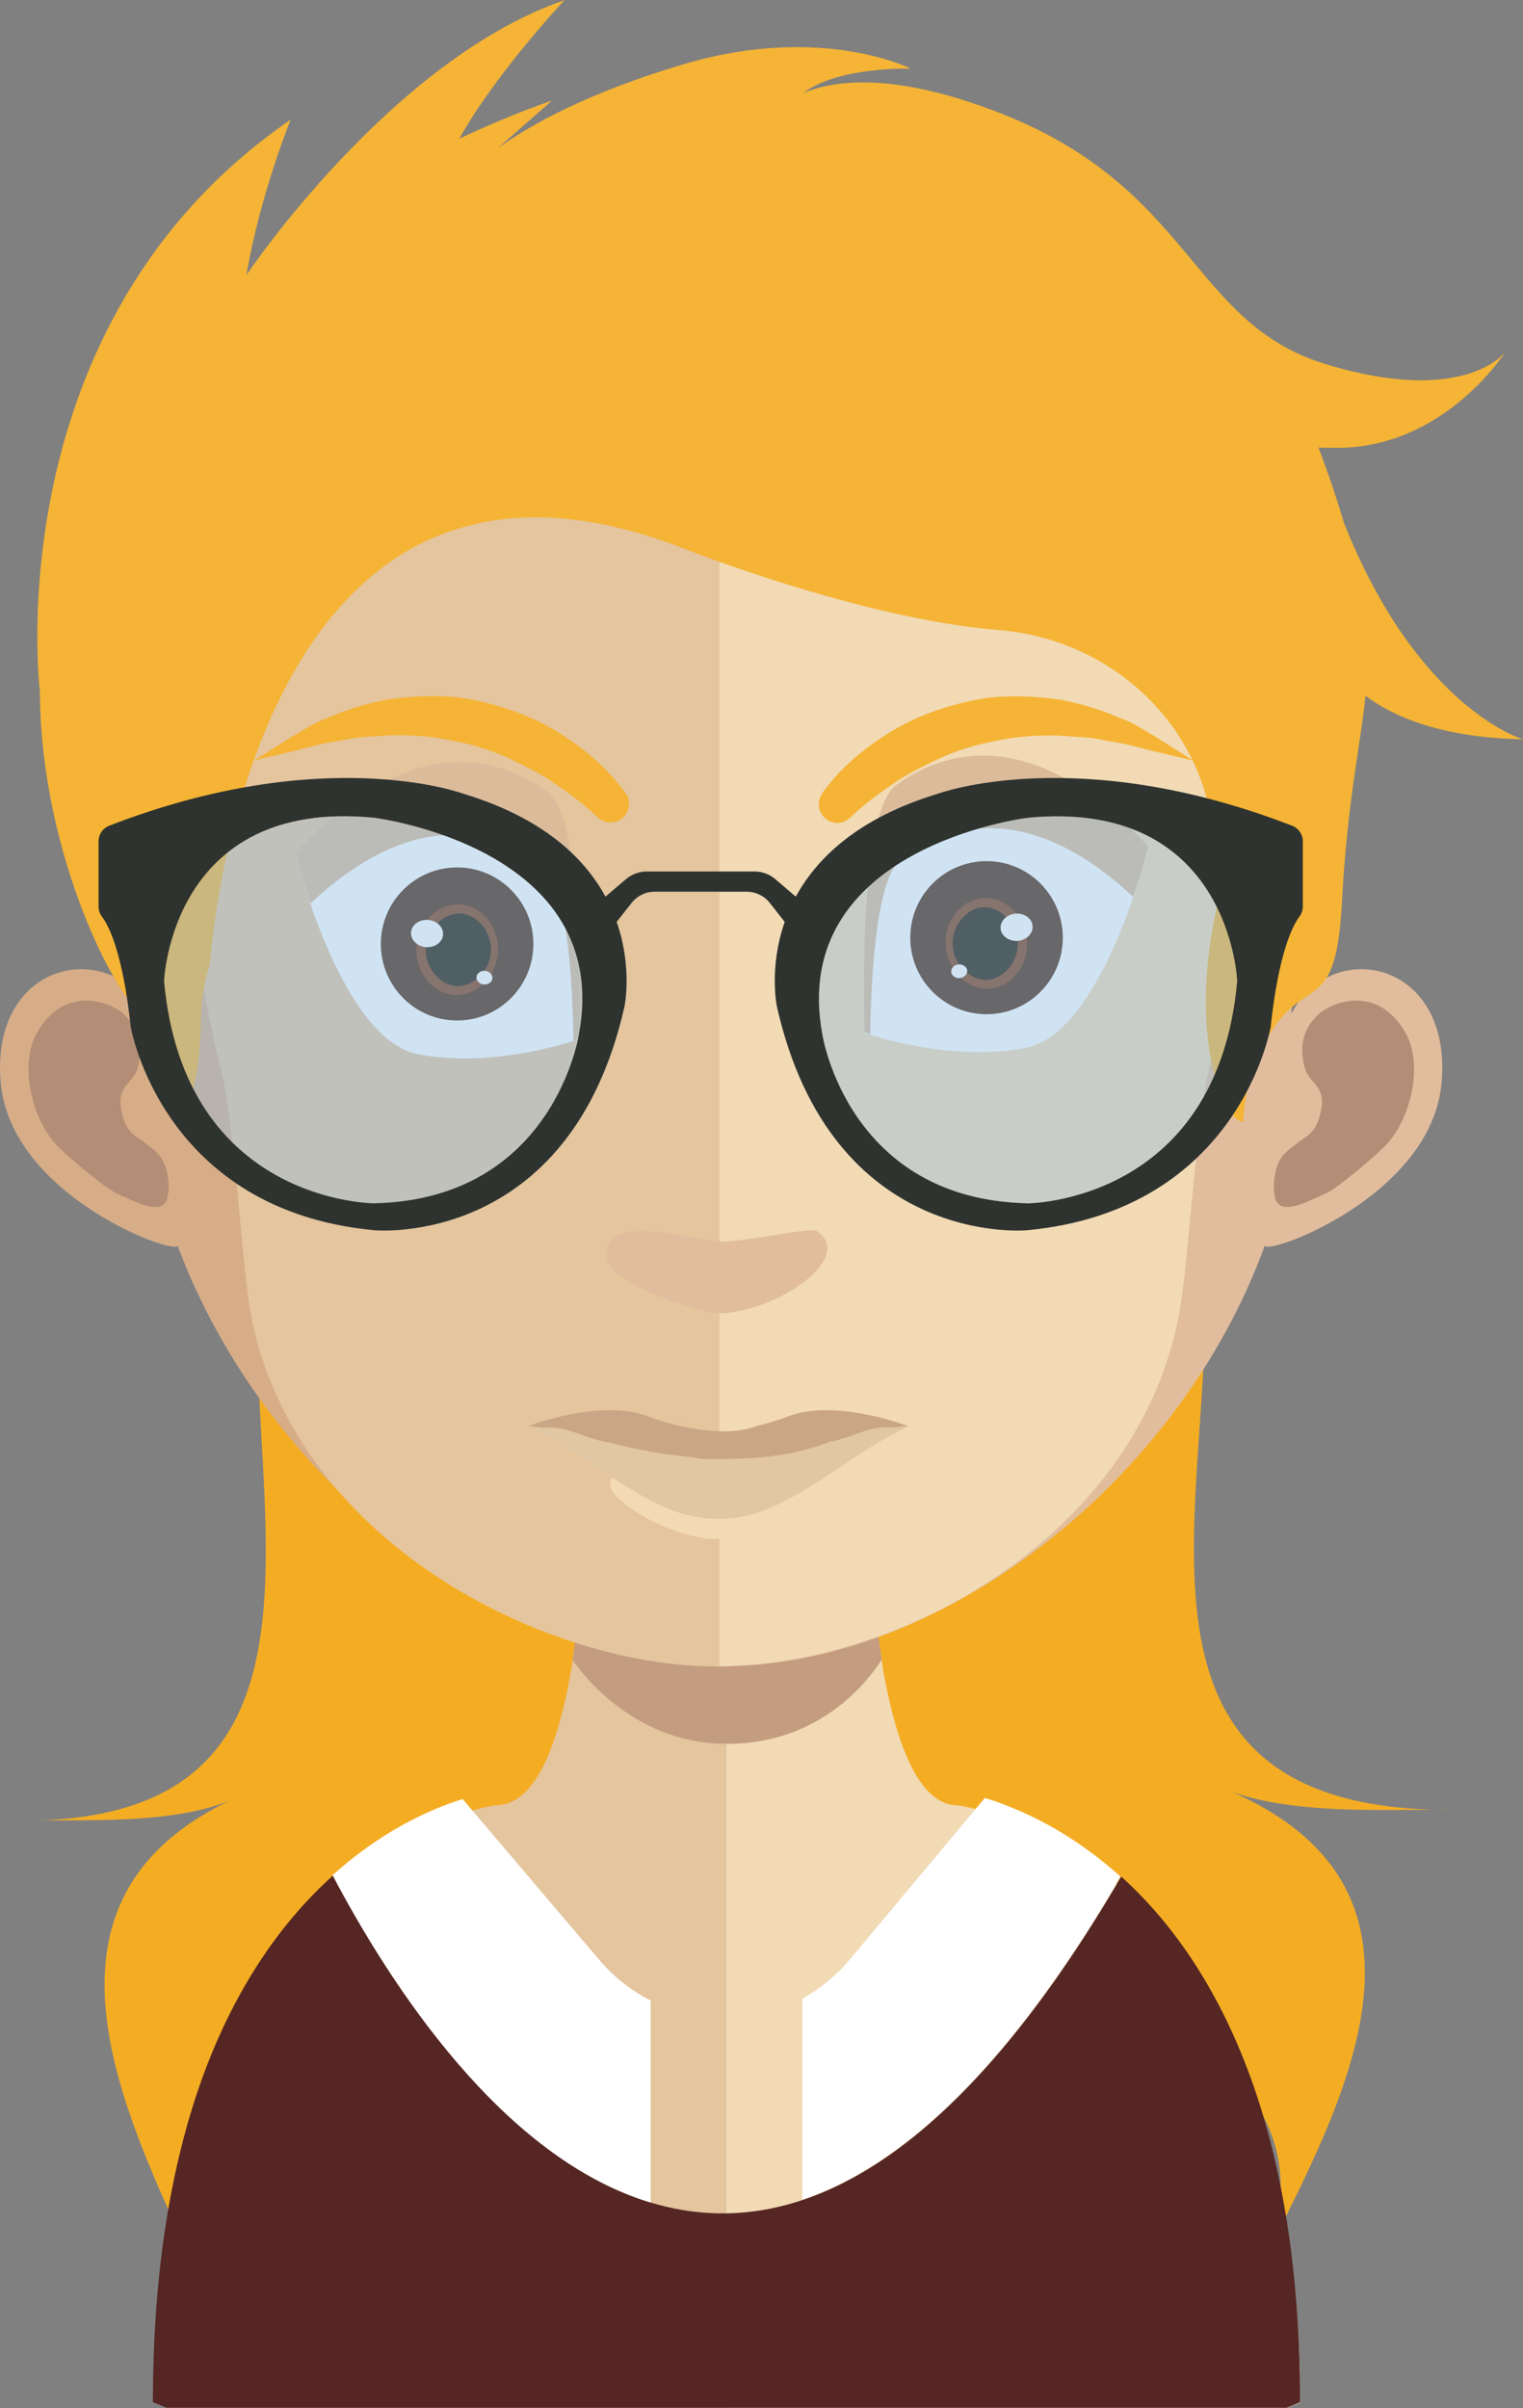 <?xml version="1.0" encoding="UTF-8"?><svg id="Layer_1" xmlns="http://www.w3.org/2000/svg" xmlns:xlink="http://www.w3.org/1999/xlink" viewBox="0 0 123.61 195.42"><rect x="0" y="0" width="123.61" height="195.42" fill="#808080" stroke="none"/><defs><style>.cls-1{fill:none;}.cls-2{clip-path:url(#clippath);}.cls-3{fill:#f4ad23;}.cls-4{fill:#f1dab4;}.cls-5{fill:#f5b435;}.cls-6{fill:#e4c59e;}.cls-7{fill:#f3dab4;}.cls-8{fill:#fff;}.cls-9{fill:#7f401b;}.cls-10{fill:#c3977d;}.cls-11{fill:#b48d76;}.cls-12{fill:#8ebce3;}.cls-13{fill:#c1967d;}.cls-14{fill:#cba686;}.cls-15{fill:#c49d80;}.cls-16{fill:#c5997d;}.cls-17{fill:#e1bd9d;}.cls-18{fill:#d7ad88;}.cls-19{fill:#dbbb9a;}.cls-20{fill:#e1c7a3;}.cls-21{fill:#231c08;}.cls-22{fill:#552623;}.cls-23{fill:#463216;}.cls-24{fill:#2e332f;}.cls-25{fill:#4c2912;}.cls-26{opacity:.42;}</style><clipPath id="clippath"><rect class="cls-1" x="46.46" y="126.65" width="25.11" height="14.85"/></clipPath></defs><path class="cls-8" d="m60.53,186.14s-.03,0-.04,0c.01,0,.03,0,.04,0Z"/><path class="cls-3" d="m61.26,86.21c-.93.68-20.43-19.68-37.08,5.78-10.77,16.47,11.23,55.71-22.24,55.75,4.28-.15,12.71.49,17.6-2.04-17.74,7.81-10.21,24.28-4.25,37.15-5-19.28,21.85-19.84,26.24-36.77,1.67,3.54,2.47,7.72,1.27,11.48,13.53-11.66.9-26.81,5.21-41.15,2.38-7.93,13.25-30.19,13.25-30.19Z"/><path class="cls-3" d="m54.3,85.78c.99.68,22.26-19.85,40.06,5.49,11.51,16.39-12.6,55.82,23.6,55.6-4.62-.12-13.76.59-19.02-1.91,19.13,7.67,10.84,24.21,4.3,37.13,5.56-19.33-23.47-19.68-28.09-36.58-1.84,3.56-2.74,7.75-1.48,11.5-14.54-11.55-.75-26.81-5.29-41.13-2.51-7.92-14.09-30.1-14.09-30.1Z"/><path class="cls-6" d="m58.92,111.39v84.02H13.62c-.75-.29-1.12-.45-1.12-.45,0-10.71,1.58-19.08,3.96-25.6,2.82-7.67,6.78-12.8,10.67-16.21,4.05-3.58,8.03-5.26,10.51-6.03t.03-.02c1.58-.48,2.55-.6,2.55-.6.18,0,.34-.02.51-.05,1.43-.23,2.58-1.47,3.52-3.45.69-1.47,1.26-3.36,1.73-5.53.18-.84.34-1.7.48-2.62.23-1.57.45-3.19.63-4.9.08-1.03.18-2.03.31-3.1.4-5.14.51-10.76.51-16.1,0,0,6.09.63,11.02.63Z"/><path class="cls-4" d="m105.52,194.97s-.4.15-1.07.45h-45.53v-84.02h.11c4.91,0,11.07-.63,11.07-.63,0,5.3.11,10.85.51,15.99.12,1,.23,2.03.31,3.02.18,1.78.4,3.45.66,5v.03c.08.71.21,1.34.34,2,.45,2.19.98,4.11,1.64,5.65.81,1.92,1.8,3.27,3.01,3.79.38.17.78.26,1.21.26,0,0,.84.11,2.24.51.6.18,1.32.41,2.1.74,2.44.95,5.65,2.64,8.9,5.51,3.85,3.41,7.75,8.5,10.55,16.1,2.39,6.52,3.96,14.89,3.96,25.6Z"/><g class="cls-2"><path class="cls-15" d="m71.57,134.63v.04c-1.14,1.76-4.98,6.84-12.57,6.84h-.07c-7.19-.04-11.39-5.26-12.46-6.8.22-1.54.44-3.16.63-4.85.07-.99.18-2.02.29-3.09,3.5.88,7.34,1.43,11.39,1.51h.15c4.2-.07,8.07-.66,11.69-1.62.11.99.22,2.02.29,3.01.18,1.76.41,3.42.66,4.96"/></g><path class="cls-18" d="m58.4,15.65C10.41,15.65,10.15,55.9,12.29,82.25c-3.28-6.25-13.05-4.34-12.24,5.51.77,9.48,14.73,14.32,14.34,13.27,7.27,19.49,26.51,34.18,44.02,34.18h.37V15.65h-.37"/><path class="cls-11" d="m3.11,83.61c2.36-3.82,6.05-2.17,6.93-1.32.96.92,1.73,2.09,1.14,4.34-.33,1.29-1.66,1.4-1.36,3.31.37,2.17,1.36,2.28,1.95,2.79.55.48,1.25.85,1.59,1.76.37.92.41,1.87.22,2.72-.37,1.54-2.62.29-4.13-.37-1-.48-4.17-3.16-4.98-4.04-1.99-2.28-2.95-6.69-1.36-9.19"/><path class="cls-17" d="m58.66,15.65c48,0,48.26,40.25,46.15,66.6,3.28-6.25,13.01-4.34,12.2,5.51-.74,9.48-14.72,14.32-14.34,13.27-7.08,19.49-26.51,34.18-44.02,34.18h-.26l-.11-119.57h.37"/><path class="cls-11" d="m113.96,83.61c-2.36-3.82-6.01-2.17-6.93-1.32-.96.92-1.7,2.09-1.14,4.34.33,1.29,1.66,1.4,1.36,3.31-.37,2.17-1.36,2.28-1.92,2.79-.55.48-1.29.85-1.62,1.76s-.41,1.87-.22,2.72c.37,1.54,2.62.29,4.13-.37,1.03-.48,4.17-3.16,4.98-4.04,2.03-2.28,2.95-6.69,1.36-9.19"/><path class="cls-6" d="m58.03,27.01c-15.78,0-27.35,4.59-34.32,13.64-9.77,12.68-9.4,32.01-5.82,45.91,1.11,4.26,1.7,15.69,2.43,19.88,3.43,18.78,24.11,28.78,37.71,28.78h.37V27.01h-.22"/><path class="cls-4" d="m92.31,40.68c-6.93-9.01-18.36-13.6-33.92-13.67v108.21c15.56-.18,34.17-11.14,37.34-28.78.77-4.19,1.33-15.62,2.43-19.88,3.61-13.86,3.98-33.15-5.86-45.87"/><path class="cls-1" d="m56.47,112.09c-.22-.04-.42-.08-.59-.11.2.04.4.08.59.11Z"/><path class="cls-1" d="m55.65,115.98c-.14-.03-.27-.06-.36-.08.12.03.24.05.36.08Z"/><path class="cls-10" d="m55.88,116.03c-.08-.02-.15-.03-.23-.05.07.02.14.03.23.05Z"/><path class="cls-10" d="m55.29,115.9c-.07-.02-.13-.04-.2-.06h0s.08.02.21.06Z"/><path class="cls-17" d="m49.24,101.99c-.18-3.74,6.85-1.37,9.16-1.25,1.83.09,7.4-1.18,7.88-.85,3.28,2.22-3.47,6.68-8,6.68-1.21,0-8.94-2.33-9.05-4.58Z"/><path class="cls-1" d="m15.37,60.73c-.43,1.43-.73,3-.93,4.67,0,0,.63-2.64,2.03-6.54-.6.83-1,1.5-1.1,1.87Z"/><path class="cls-23" d="m45,27.28l-.2.2.03.07c.07-.1.1-.2.17-.27Z"/><path class="cls-1" d="m56.62,113.95c-.22-.04-.43-.08-.61-.12.21.04.41.09.61.12Z"/><path class="cls-1" d="m55.78,113.79c-.14-.03-.28-.06-.37-.09.12.03.24.06.37.09Z"/><path class="cls-13" d="m56.01,113.84c-.08-.02-.15-.03-.23-.05.08.02.14.03.23.05Z"/><path class="cls-13" d="m55.41,113.7c-.07-.02-.14-.04-.21-.06h0s.08.02.21.06Z"/><path class="cls-8" d="m23.96,69.24s3.66,15.07,9.95,16.3c6.29,1.23,13.09-1.22,13.09-1.22,0,0,.65-17.71-2.57-20.02-3.22-2.32-10.63-5.68-20.47,4.94Z"/><path class="cls-19" d="m47.01,84.28s-.14.04-.47.18c-.08-5.43-.58-12.89-2.59-14.32-2.99-2.2-9.74-5.28-18.75,3.17-.82-2.33-1.23-4.1-1.23-4.1,9.86-10.64,17.28-7.29,20.47-4.96,3.22,2.32,2.57,20.05,2.57,20.05Z"/><ellipse class="cls-25" cx="37.1" cy="76.6" rx="6.19" ry="6.21"/><path class="cls-9" d="m36.81,80.74c-1.79-.15-3.16-1.96-3-3.95.16-1.99,1.81-3.54,3.6-3.39,1.79.15,3.16,1.95,3,3.94-.16,1.99-1.81,3.55-3.6,3.4Z"/><path class="cls-21" d="m36.97,80.02c-1.24-.11-2.53-1.48-2.4-3.16.14-1.69,1.63-2.83,2.88-2.73,1.24.11,2.53,1.48,2.39,3.17-.14,1.69-1.63,2.83-2.87,2.72Z"/><path class="cls-8" d="m35.96,75.86c-.05.61-.68,1.05-1.39,1-.72-.06-1.26-.61-1.21-1.21.05-.61.67-1.06,1.39-1,.72.06,1.26.6,1.21,1.21Z"/><path class="cls-8" d="m39.97,79.39c-.03.3-.34.53-.69.5-.36-.03-.63-.3-.61-.61.03-.3.34-.53.69-.5.36.03.63.3.61.61Z"/><path class="cls-1" d="m56.72,115.73c-.22-.04-.43-.08-.61-.12.21.04.41.09.61.12Z"/><path class="cls-1" d="m55.88,115.56c-.14-.03-.28-.06-.37-.09.12.03.24.06.37.09Z"/><path class="cls-13" d="m56.11,115.61c-.08-.02-.15-.03-.23-.05.08.02.14.03.23.05Z"/><path class="cls-13" d="m55.51,115.48c-.07-.02-.14-.04-.21-.06h0s.08.03.21.06Z"/><path class="cls-1" d="m56.48,115.31c-.24-.04-.46-.08-.65-.12.22.05.44.09.65.12Z"/><path class="cls-1" d="m55.58,115.14c-.15-.03-.3-.07-.4-.09.13.03.26.06.4.09Z"/><path class="cls-10" d="m55.83,115.19c-.08-.02-.17-.03-.25-.05.08.02.15.03.25.05Z"/><path class="cls-10" d="m55.18,115.04c-.08-.02-.15-.04-.22-.06h0s.09.03.23.06Z"/><path class="cls-1" d="m56.29,114.68c-.24-.04-.46-.08-.65-.12.22.05.44.09.65.12Z"/><path class="cls-1" d="m55.39,114.5c-.15-.03-.3-.07-.4-.09.13.03.26.06.4.09Z"/><path class="cls-10" d="m55.64,114.56c-.08-.02-.17-.03-.25-.05.08.02.15.03.25.05Z"/><path class="cls-10" d="m55,114.41c-.08-.02-.15-.04-.22-.06h0s.09.03.23.06Z"/><path class="cls-1" d="m56.85,114.59c-.23-.04-.44-.08-.63-.12.21.05.42.09.63.12Z"/><path class="cls-1" d="m55.98,114.42c-.14-.03-.29-.06-.38-.09.13.03.25.06.38.09Z"/><path class="cls-10" d="m56.22,114.47c-.08-.02-.16-.03-.24-.05.08.02.15.03.24.05Z"/><path class="cls-10" d="m55.59,114.33c-.07-.02-.14-.04-.21-.06h0s.08.03.22.06Z"/><path class="cls-8" d="m93.2,68.73s-3.66,15.07-9.95,16.3c-6.29,1.23-13.09-1.22-13.09-1.22,0,0-.65-17.71,2.57-20.02,3.22-2.32,10.63-5.68,20.47,4.94Z"/><path class="cls-19" d="m70.16,83.76s.14.04.47.18c.08-5.43.58-12.89,2.59-14.32,2.99-2.2,9.74-5.28,18.75,3.16.82-2.33,1.23-4.1,1.23-4.1-9.86-10.64-17.28-7.29-20.47-4.96-3.22,2.32-2.57,20.05-2.57,20.05Z"/><path class="cls-25" d="m73.88,76.09c0,3.43,2.77,6.21,6.19,6.21s6.19-2.78,6.19-6.21-2.77-6.21-6.19-6.21-6.19,2.78-6.19,6.21Z"/><path class="cls-9" d="m80.35,80.22c1.79-.15,3.16-1.96,3-3.95-.16-1.99-1.81-3.54-3.6-3.39-1.79.15-3.16,1.95-3,3.94.16,1.99,1.81,3.55,3.6,3.4Z"/><path class="cls-21" d="m80.2,79.51c1.24-.11,2.53-1.47,2.4-3.16-.14-1.69-1.63-2.83-2.88-2.73-1.24.11-2.53,1.48-2.39,3.17.14,1.69,1.63,2.83,2.87,2.72Z"/><path class="cls-8" d="m81.21,75.35c.05.61.68,1.05,1.39,1,.72-.06,1.26-.61,1.21-1.21-.05-.61-.67-1.06-1.39-1-.72.06-1.26.6-1.21,1.21Z"/><path class="cls-8" d="m77.2,78.87c.03.3.34.53.69.5.36-.03.63-.3.61-.61-.03-.3-.34-.53-.69-.5-.36.03-.63.3-.61.61Z"/><path class="cls-5" d="m50.78,64.39c-.05-.07-1.19-1.81-3.52-3.61-1.46-1.12-2.89-1.98-4.38-2.62-1.81-.76-3.75-1.3-5.63-1.56-1.7-.19-3.59-.14-5.8.16-1.68.32-3.32.82-4.71,1.44-.99.34-1.78.82-2.41,1.21-.24.15-.46.28-.68.4l-3,1.89,3.46-.82c.16-.04.34-.09.52-.14.72-.19,1.61-.43,2.65-.58.24-.04.49-.09.75-.14.44-.09.89-.18,1.36-.2.52-.04,1.07-.07,1.63-.11l.73-.05c1.92-.02,3.54.12,4.97.45,1.57.27,3.19.78,4.67,1.47,1.4.67,2.74,1.34,3.79,2.11,2.11,1.42,3.29,2.6,3.3,2.61h0c.29.29.68.44,1.07.44.28,0,.57-.08.82-.25.7-.46.89-1.4.45-2.08l-.03-.05Z"/><path class="cls-5" d="m93.82,59.81c-.2-.11-.42-.24-.66-.39-.63-.39-1.41-.87-2.38-1.2-1.42-.63-3.06-1.13-4.76-1.45-2.18-.29-4.07-.35-5.78-.15-1.87.26-3.82.8-5.63,1.56-1.46.63-2.94,1.51-4.38,2.62-2.29,1.76-3.43,3.47-3.51,3.6l-.02.03c-.39.6-.3,1.4.2,1.9.28.29.66.45,1.06.45h0c.4,0,.78-.16,1.06-.45h.01c.11-.12,1.25-1.24,3.3-2.62,1.03-.76,2.37-1.43,3.77-2.1,1.49-.69,3.1-1.2,4.7-1.48,1.42-.33,3.04-.47,4.93-.45l.76.05c.55.04,1.09.08,1.62.11.46.02.91.11,1.35.2.25.05.5.1.75.14,1.05.15,1.94.39,2.65.58.19.05.36.1.53.14l3.46.82-3.03-1.91Z"/><path class="cls-1" d="m55.66,117.52c-.23-.04-.45-.08-.64-.12.22.05.43.09.64.12Z"/><path class="cls-1" d="m54.78,117.35c-.15-.03-.29-.07-.39-.09.13.03.26.06.39.09Z"/><path class="cls-16" d="m55.02,117.4c-.08-.02-.16-.03-.24-.05.08.02.15.03.24.05Z"/><path class="cls-16" d="m54.39,117.26c-.07-.02-.14-.04-.22-.06h0s.08.03.22.06Z"/><path class="cls-7" d="m49.53,120.51c-.18-2.42,6.73.51,8.99.58,1.81.06,7.25-.36,7.75-.55,3.8-1.43-.21,4.05-7.86,4.34-3.51.14-8.78-2.9-8.88-4.36Z"/><path class="cls-20" d="m72.02,115.84c-1.88-.09-3.8,1.48-6.06,1.24-.09-.05-.14-.05-.23-.05-.52-.09-1.03,0-1.6.14-.7.15-1.41.43-2.07.66-1.13.37-2.4.66-3.7.56h0s-.05,0-.07,0-.05,0-.07,0h0c-1.31.09-2.58-.2-3.7-.57-.66-.23-1.37-.52-2.07-.66-.56-.14-1.08-.23-1.6-.14-.1,0-.14,0-.23.05-2.26.24-4.18-1.33-6.06-1.24-.52.05-1.27-.09-1.69-.09.09.05.19.09.28.14,5.35,2.61,9.96,7.51,15.07,7.35h.15c5.11.16,9.72-4.74,15.07-7.35.1-.05.19-.09.28-.14-.42,0-1.17.14-1.69.09Z"/><path class="cls-14" d="m73.59,115.69h0s-5.44-2.1-9.3-.87c0,0-1.44.56-2.93.91-.91.35-2.01.46-3.07.41h0c-.81-.03-1.59-.14-2.22-.25-.21-.03-.42-.08-.64-.12-.09-.02-.16-.03-.24-.05-.13-.03-.26-.06-.39-.09-.14-.03-.22-.06-.22-.06h0c-1.24-.34-2.3-.75-2.3-.75-3.87-1.23-9.3.87-9.3.87h0c-.07.03-.12.06-.12.06.42,0,1.17.14,1.69.09,1.87-.09,3.8,1.48,6.06,1.24.09-.05.14-.05.23-.05.52-.09,1.03,0,1.6.14.7.15,1.41.43,2.07.66,1.13.37,2.4.66,3.7.56h0s.05,0,.07,0,.05,0,.07,0h0c1.31.09,2.58-.2,3.7-.57.66-.23,1.37-.52,2.07-.66.56-.14,1.08-.23,1.6-.14.1,0,.14,0,.23.05,2.26.24,4.18-1.33,6.06-1.24.52.05,1.27-.09,1.69-.09,0,0-.05-.02-.12-.06Z"/><path class="cls-14" d="m49.15,116.97c.1.02,10.19,3.11,18.08.07l-.91-.61h-10.66l-6.5.55Z"/><path class="cls-22" d="m105.52,194.93s-.4.16-1.08.46H13.53c-.75-.3-1.12-.46-1.12-.46,0-10.96,1.58-19.51,3.96-26.18,2.83-7.85,6.79-13.09,10.68-16.58,5.45,10.34,16.82,27.61,31.82,27.44,9.46-.11,20.36-7.16,32.13-27.33,3.86,3.48,7.76,8.7,10.56,16.47,2.4,6.67,3.96,15.23,3.96,26.18Z"/><path class="cls-8" d="m48.68,159.09l-11.14-13.11s-.02.02-.03.02c-2.49.78-6.47,2.51-10.52,6.17,4.7,8.92,13.8,22.96,25.82,26.56v-16.39c-1.52-.78-2.93-1.85-4.13-3.25Z"/><path class="cls-8" d="m90.94,152.28c-3.26-2.94-6.47-4.66-8.91-5.63-.78-.33-1.51-.57-2.1-.75l-10.96,13.11c-1.12,1.34-2.44,2.39-3.85,3.17v16.32c7.89-2.65,16.59-10.38,25.82-26.21Z"/><path class="cls-5" d="m109.06,42.37c-1.01-3.41-2.05-6.04-2.05-6.06,0,0,.15.03,1.56.03,8.7-.02,13.6-7.77,13.6-7.77,0,0-3.28,4.42-14.57.98-11.03-3.36-10.75-14.32-26.6-20.44-8.12-3.13-12.96-2.72-15.77-1.58,2.84-2.15,8.69-1.96,8.69-1.96,0,0-7.21-3.66-18.36-.38-7.83,2.31-12.52,4.94-15.15,6.83l4.39-3.86s-3.11,1.02-7.52,3.09c2.99-5.36,8.54-11.24,8.54-11.24-14.12,4.85-25.82,22.31-25.82,22.31,1.12-6.58,3.59-12.61,3.59-12.61C-.5,26.25,3.24,56.12,3.24,56.12c0,11.31,4.83,22.64,8,26.01,3.17,3.37,2.16,8.25,3.11,8.25,0,0,1.91.06,1.97-8.47.09-1.09.28-2.42.71-3.59,0,0,2.94-47.67,38.46-33.81,0,0,14.38,5.72,25.58,6.62,8.33.67,15.17,6.49,16.97,14.08.85,3.61,1.07,6.8.66,8.65-2.37,11.06.94,17.43,2.21,17.13,0,0,.05-2.81,1.2-5.31,3.41-7.46,6.27-2.28,6.8-12.39.42-8.12,1.49-12.7,1.92-16.82,2.7,1.99,6.74,3.4,12.78,3.52,0,0-8.54-2.44-14.56-17.63Z"/><path class="cls-24" d="m104.88,67.01c-17.54-6.8-28.79-2.59-28.79-2.59-6.43,1.95-9.78,5.19-11.5,8.34h0s-1.68-1.43-1.68-1.43c-.47-.4-1.06-.61-1.67-.61h-8.75c-.61,0-1.2.22-1.67.61l-1.68,1.43h0c-1.71-3.15-5.07-6.39-11.5-8.34,0,0-11.25-4.21-28.79,2.59-.51.2-.85.7-.85,1.26v5.3c0,.3.1.59.29.83.53.71,1.67,2.89,2.32,8.92,0,0,2.5,14.88,19.76,16.51,0,0,15.85,1.52,20.31-18.13,0,0,.68-3.15-.63-6.89l1.22-1.55c.45-.57,1.13-.9,1.86-.9h7.48c.72,0,1.41.33,1.86.9l1.22,1.55c-1.31,3.74-.63,6.89-.63,6.89,4.45,19.66,20.31,18.13,20.31,18.13,17.27-1.63,19.76-16.51,19.76-16.51.65-6.02,1.79-8.21,2.32-8.92.18-.24.29-.53.29-.83v-5.3c0-.55-.34-1.06-.85-1.26Zm-57.9,16.95s-2.06,13.36-16.61,13.68c0,0-15.42,0-17.05-18.03,0,0,.54-14.88,17.05-13.25,0,0,19.44,2.39,16.61,17.59Zm36.38,13.68c-14.55-.33-16.61-13.68-16.61-13.68-2.82-15.2,16.61-17.59,16.61-17.59,16.51-1.63,17.05,13.25,17.05,13.25-1.63,18.03-17.05,18.03-17.05,18.03Z"/><g class="cls-26"><path class="cls-12" d="m30.37,66.37c-16.51-1.63-17.05,13.25-17.05,13.25.17,1.81.46,3.43.88,4.9,3.68,13.13,16.17,13.13,16.17,13.13,14.55-.33,16.61-13.68,16.61-13.68.04-.22.07-.43.11-.64,2.17-14.63-16.72-16.95-16.72-16.95Z"/><path class="cls-12" d="m83.36,66.37s-18.89,2.32-16.72,16.95c.03.21.07.42.11.64,0,0,2.06,13.36,16.61,13.68,0,0,12.48,0,16.17-13.13.42-1.46.72-3.09.88-4.9,0,0-.54-14.88-17.05-13.25Z"/></g></svg>